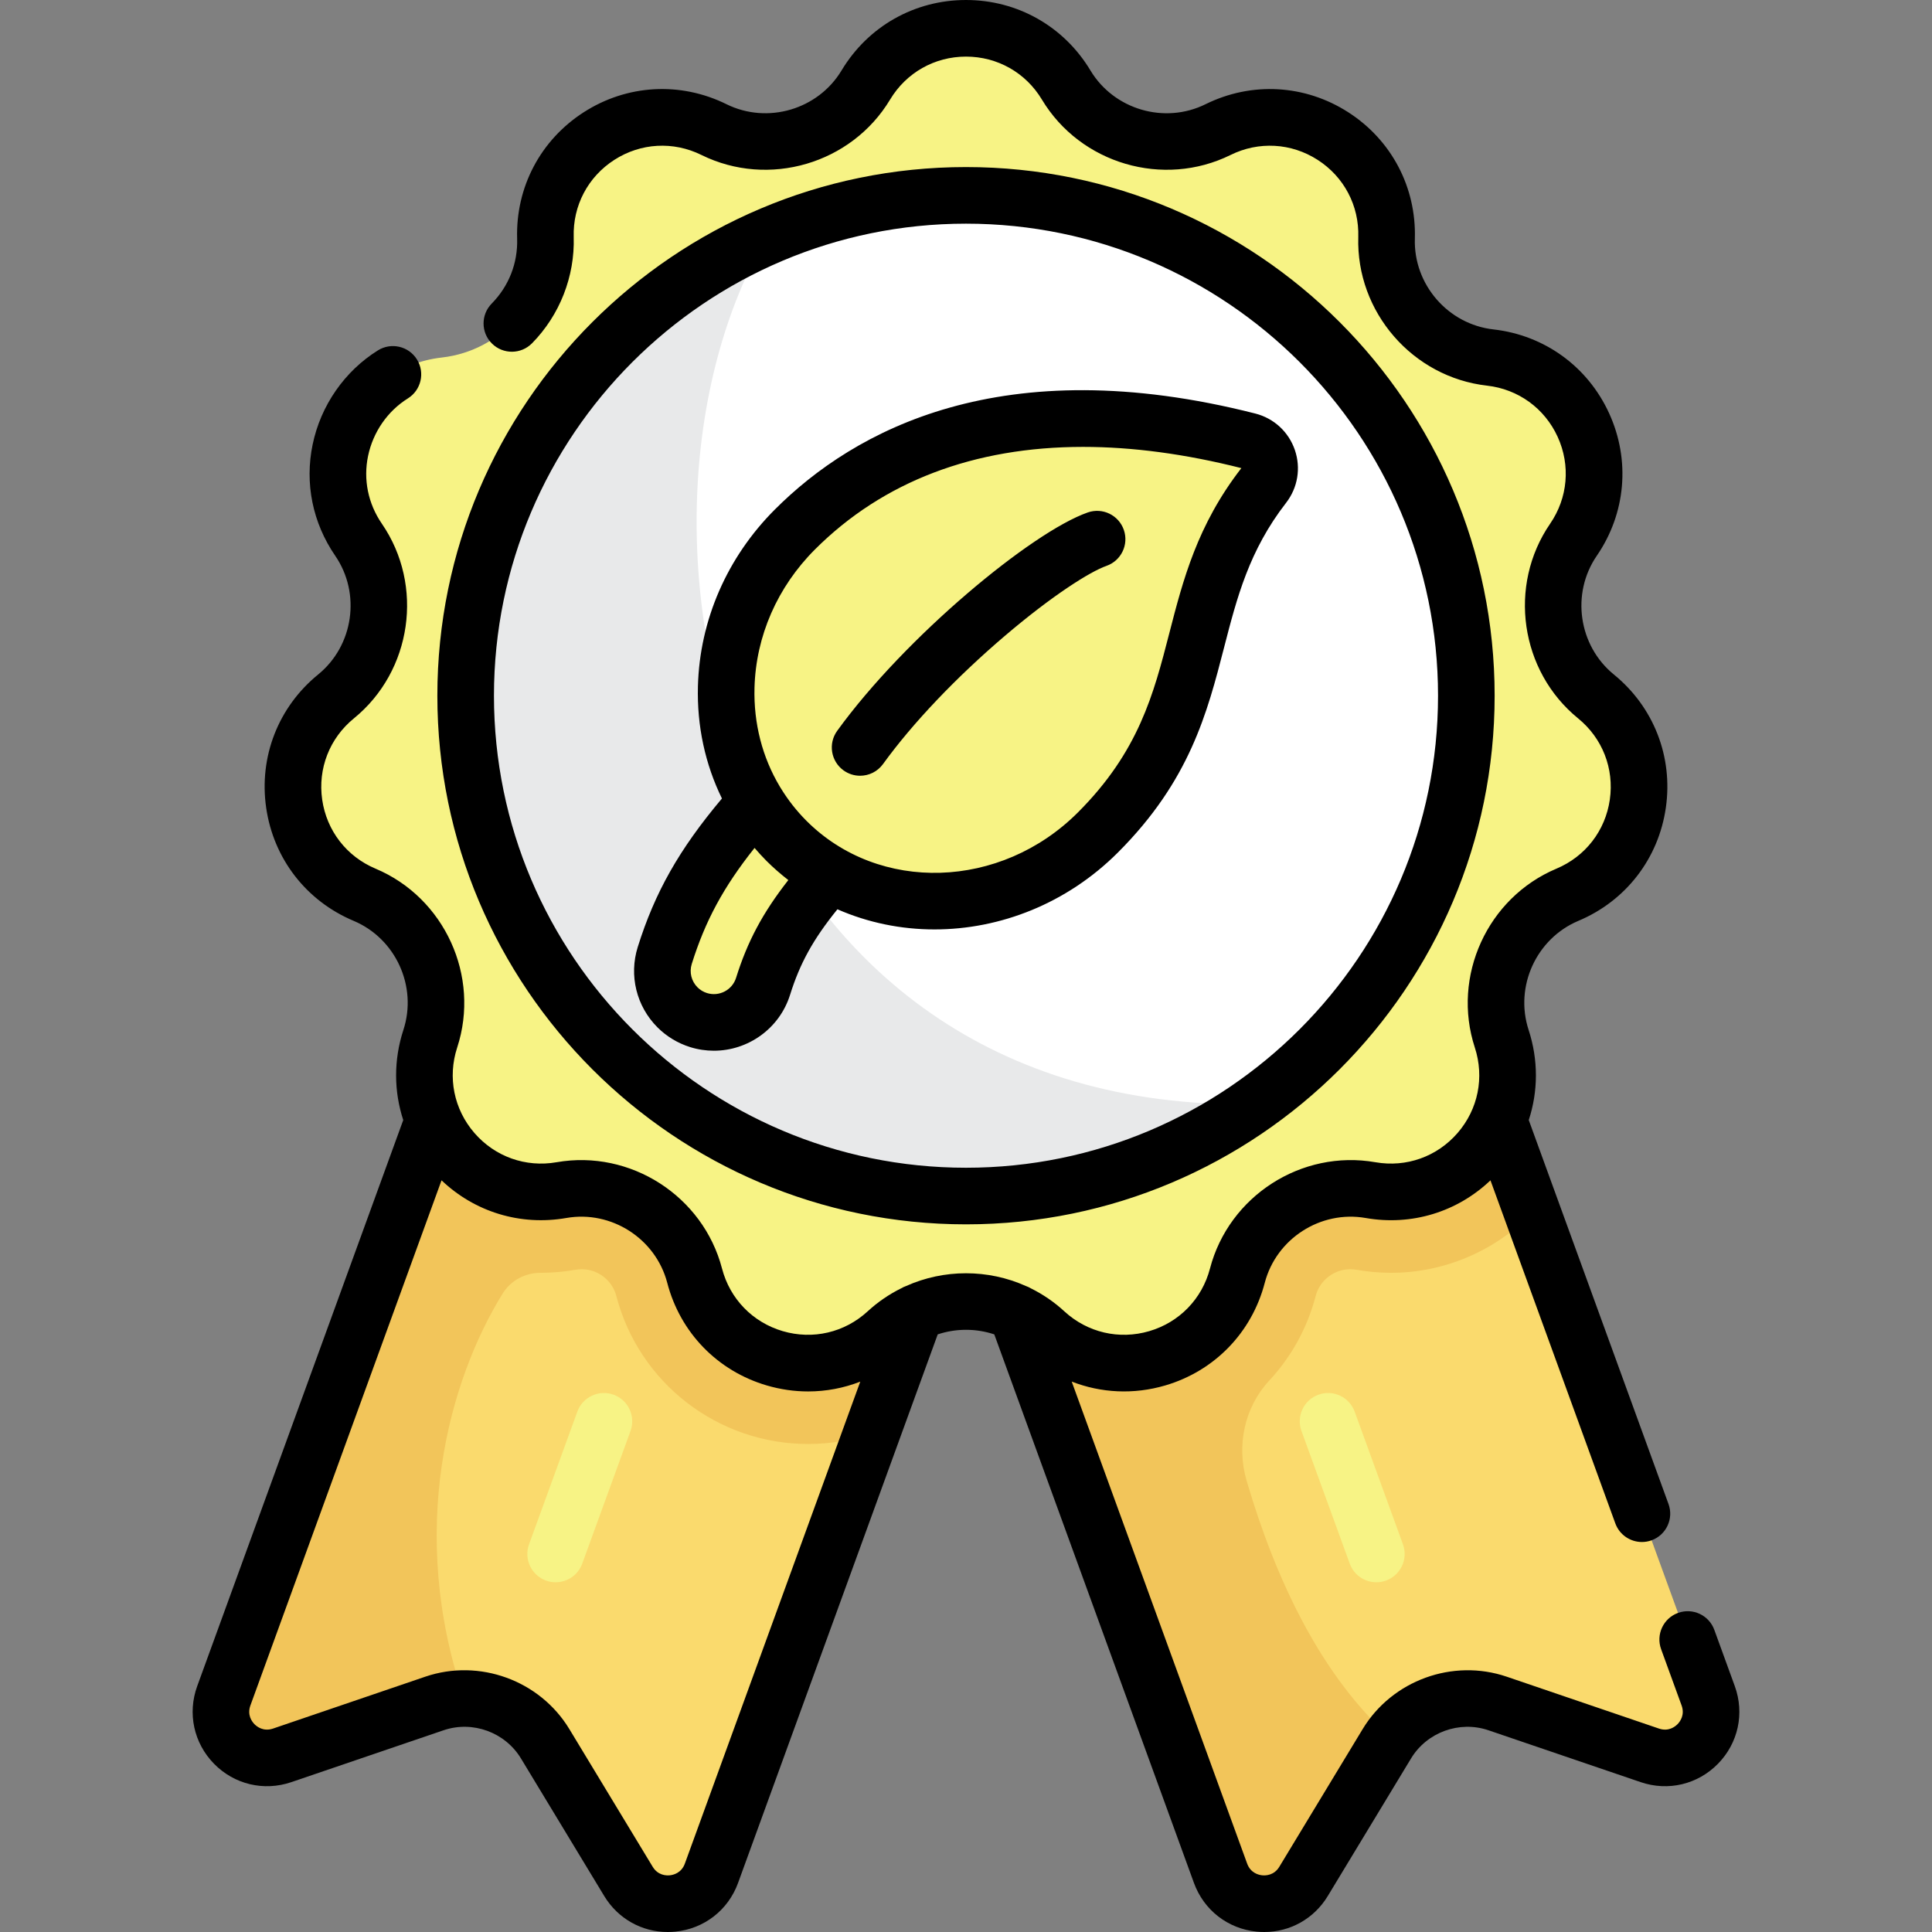 <svg version="1.1" xmlns="http://www.w3.org/2000/svg" xmlns:xlink="http://www.w3.org/1999/xlink" style="" xml:space="preserve" width="512" height="512"><rect width="100%" height="100%" fill="#808080" stroke="none"/><rect id="backgroundrect" width="100%" height="100%" x="0" y="0" fill="none" stroke="none"/>





























<g class="currentLayer" style=""><title>Layer 1</title><path style="fill:#FADA6D;" d="M74.777,465.189l40.353-13.751c11.075-3.774,23.283,0.67,29.341,10.679l22.074,36.472  c5.328,8.803,18.477,7.516,21.996-2.154l91.713-251.979l-129.23-47.036L59.311,449.4C55.792,459.069,65.037,468.508,74.777,465.189z  " id="svg_1"/><path style="fill:#F2C55A;" d="M151.024,197.421L59.311,449.4c-3.519,9.669,5.726,19.108,15.466,15.789l40.353-13.751  c2.592-0.883,5.244-1.299,7.866-1.316c-15.173-44.339-4.06-84.232,10.21-107.311c2.149-3.477,5.956-5.509,10.043-5.504  c0.021,0,0.041,0,0.062,0c3.049,0,6.137-0.27,9.174-0.801c0.555-0.097,1.116-0.147,1.667-0.147c4.317,0,8.098,2.931,9.193,7.126  c6.021,23.075,26.918,39.189,50.818,39.188c5.77,0,11.436-0.959,16.801-2.794l0,0l49.29-135.422L151.024,197.421z" id="svg_2"/><path style="" d="M147.25,419.321c-0.852,0-1.718-0.146-2.564-0.454c-3.892-1.417-5.899-5.721-4.482-9.613L153,374.096  c1.416-3.891,5.718-5.897,9.613-4.482c3.892,1.417,5.899,5.721,4.482,9.613l-12.796,35.158  C153.19,417.43,150.314,419.321,147.25,419.321z" id="svg_3" class="selected" fill="#f7f385" fill-opacity="1"/><path style="fill:#FADA6D;" d="M437.222,465.189l-40.353-13.751c-11.074-3.774-23.283,0.67-29.341,10.679l-22.074,36.472  c-5.328,8.803-18.477,7.516-21.996-2.154l-91.713-251.979l129.23-47.036l91.713,251.98  C456.207,459.069,446.961,468.508,437.222,465.189z" id="svg_4"/><path style="fill:#F2C55A;" d="M360.975,197.421l-129.23,47.036l91.713,251.979c3.519,9.669,16.669,10.956,21.996,2.153  l22.074-36.472c0.318-0.525,0.661-1.025,1.012-1.519c-18.335-16.449-30.375-41.624-38.175-68.203  c-2.725-9.287-0.593-19.433,5.997-26.522c5.749-6.184,10.051-13.803,12.291-22.388c1.095-4.195,4.875-7.126,9.193-7.126  c0.552,0,1.113,0.049,1.667,0.147c3.037,0.531,6.125,0.801,9.174,0.801c14.112,0.002,27.619-5.851,37.41-15.913l0,0L360.975,197.421  z" id="svg_5"/><g id="svg_6" class="selected" fill="#f7f385" fill-opacity="1">
	<path style="" d="M364.749,419.321c-3.064,0-5.94-1.891-7.049-4.936l-12.796-35.158   c-1.417-3.893,0.591-8.196,4.482-9.613c3.896-1.419,8.196,0.591,9.613,4.482l12.796,35.158c1.417,3.893-0.591,8.196-4.482,9.613   C366.467,419.175,365.6,419.321,364.749,419.321z" id="svg_7" fill="#f7f385" fill-opacity="1"/>
	<path style="" d="M235.023,353.029L235.023,353.029c-17.184,15.828-45.037,7.649-50.936-14.956l0,0   c-4.069-15.593-19.419-25.458-35.293-22.682l0,0c-23.013,4.025-42.023-17.914-34.764-40.12l0,0   c5.007-15.318-2.573-31.915-17.428-38.162l0,0c-21.536-9.056-25.667-37.79-7.555-52.546l0,0c12.494-10.179,15.09-28.24,5.97-41.526   l0,0c-13.221-19.262-1.162-45.667,22.053-48.289l0,0c16.014-1.809,27.962-15.598,27.473-31.706l0,0   c-0.708-23.352,23.712-39.046,44.659-28.701l0,0c14.449,7.136,31.956,1.995,40.254-11.82l0,0c12.029-20.028,41.058-20.028,53.086,0   l0,0c8.297,13.815,25.805,18.956,40.254,11.82l0,0c20.947-10.345,45.368,5.349,44.659,28.701l0,0   c-0.489,16.108,11.46,29.897,27.473,31.706l0,0c23.215,2.622,35.274,29.028,22.053,48.289l0,0   c-9.12,13.287-6.523,31.347,5.97,41.526l0,0c18.112,14.757,13.981,43.49-7.555,52.546l0,0   c-14.855,6.247-22.435,22.844-17.428,38.162l0,0c7.259,22.206-11.751,44.145-34.764,40.12l0,0   c-15.874-2.776-31.224,7.089-35.293,22.682l0,0c-5.899,22.605-33.752,30.784-50.936,14.956l0,0   C265.123,342.111,246.876,342.111,235.023,353.029z" id="svg_8" fill="#f7f385" fill-opacity="1"/>
</g><circle style="fill:#FFFFFF;" cx="255.999" cy="184.37" r="132.59" id="svg_9"/><path style="fill:#E8E9EA;" d="M203.19,62.718c-46.95,20.409-79.786,67.192-79.786,121.651c0,73.23,59.365,132.595,132.595,132.595  c28.532,0,54.957-9.013,76.588-24.346C191.928,295.048,158.417,139.773,203.19,62.718z" id="svg_10"/><path style="" d="M179.545,266.963c-3.479-3.479-4.954-8.727-3.38-13.747c7.948-25.364,22.083-39.499,53.051-70.467  c5.332-5.332,13.977-5.332,19.309,0s5.332,13.977,0,19.309c-31.328,31.328-40.613,41.168-46.302,59.323  c-2.255,7.196-9.916,11.201-17.112,8.946C182.937,269.645,181.052,268.47,179.545,266.963z" id="svg_11" class="selected" fill="#f7f385" fill-opacity="1"/><path style="" d="M198.135,233.138c3.886,3.886,8.179,7.24,12.78,10.053c6.849-10.147,17.836-21.359,37.61-41.133  c5.332-5.332,5.332-13.977,0-19.309s-13.977-5.332-19.309,0c-17.614,17.614-29.777,29.782-38.459,41.668  C192.956,227.492,195.411,230.414,198.135,233.138z" id="svg_12" class="selected" fill="#f7f385" fill-opacity="1"/><path id="SVGCleanerId_0" style="fill:#80D3AE;" d="M290.961,220.611c31.99-31.99,20.057-61.164,43.938-91.955  c3.286-4.237,1.135-10.467-4.061-11.789c-56.334-14.335-95.451-1.28-120.176,23.445c-23.406,23.406-24.406,60.357-2.232,82.531  C230.604,245.016,267.555,244.017,290.961,220.611z"/><g id="svg_13" class="selected" fill="#f7f385" fill-opacity="1">
	<path id="SVGCleanerId_0_1_" style="" d="M290.961,220.611c31.99-31.99,20.057-61.164,43.938-91.955   c3.286-4.237,1.135-10.467-4.061-11.789c-56.334-14.335-95.451-1.28-120.176,23.445c-23.406,23.406-24.406,60.357-2.232,82.531   C230.604,245.016,267.555,244.017,290.961,220.611z" fill="#f7f385" fill-opacity="1"/>
</g><path style="" d="M245.048,118.121c-13.621,5.162-25.035,12.839-34.386,22.19  c-23.406,23.406-24.405,60.357-2.232,82.531c22.174,22.174,59.124,21.175,82.531-2.232c0.815-0.815,1.595-1.628,2.354-2.44  C211.499,224.769,220.13,148.166,245.048,118.121z" id="svg_14" class="selected" fill="#f7f385" fill-opacity="1"/><path d="M182.869,277.484c2.098,0.657,4.222,0.97,6.312,0.97c9.002-0.001,17.369-5.798,20.2-14.831  c2.6-8.299,6.074-14.664,12.546-22.653c8.108,3.553,16.871,5.338,25.717,5.338c17.38,0,35.063-6.834,48.622-20.393c0,0,0,0,0-0.001  c19.029-19.029,23.66-36.991,28.139-54.361c3.402-13.194,6.616-25.656,16.422-38.301c3.097-3.991,3.964-9.229,2.32-14.013  c-1.646-4.789-5.555-8.393-10.458-9.641c-67.147-17.086-106.306,4.387-127.328,25.41c-12.684,12.684-19.93,29.313-20.403,46.828  c-0.287,10.582,1.931,20.717,6.363,29.772c-11.363,13.514-17.78,24.902-22.312,39.364c-2.363,7.542-0.357,15.702,5.234,21.294  C176.637,274.661,179.62,276.465,182.869,277.484z M199.951,182.242c0.369-13.661,6.057-26.669,16.016-36.627  c18.042-18.043,42.194-27.183,71.071-27.183c13.056,0,27.077,1.868,41.935,5.626c-11.705,15.093-15.461,29.661-19.094,43.749  c-4.159,16.131-8.088,31.366-24.222,47.5c-20.443,20.446-52.71,21.447-71.924,2.231c-2.645-2.645-4.921-5.565-6.832-8.693  c-0.076-0.132-0.156-0.261-0.24-0.39C202.041,200.73,199.694,191.729,199.951,182.242z M183.322,255.458  c3.556-11.347,8.331-20.299,16.643-30.748c1.012,1.175,2.055,2.329,3.162,3.436c1.84,1.84,3.78,3.522,5.787,5.081  c-6.867,8.778-10.853,16.353-13.848,25.91c-1.014,3.239-4.473,5.048-7.711,4.033c-0.962-0.302-1.805-0.81-2.506-1.512  C183.219,260.029,182.633,257.653,183.322,255.458z M459.736,446.835l-5.429-14.915c-1.416-3.891-5.72-5.897-9.613-4.482  c-3.892,1.417-5.899,5.721-4.482,9.613l5.429,14.915c0.924,2.538-0.44,4.308-1.07,4.951c-0.631,0.642-2.37,2.048-4.929,1.172  l-40.353-13.75c-14.304-4.868-30.354,0.972-38.176,13.895l-22.075,36.474c-1.398,2.313-3.638,2.358-4.528,2.269  c-0.897-0.088-3.079-0.565-4.003-3.104l-46.494-127.742c7.773,3.042,16.42,3.484,24.778,1.03  c13.077-3.84,22.939-14.005,26.381-27.193c3.061-11.725,14.799-19.273,26.744-17.188c12.174,2.135,24.268-1.591,33.074-9.98  l33.088,90.911c1.108,3.046,3.984,4.936,7.049,4.936c0.851,0,1.718-0.147,2.565-0.454c3.892-1.417,5.899-5.721,4.482-9.613  l-37.035-101.754c2.499-7.615,2.565-15.923-0.038-23.884c-3.766-11.518,2.035-24.22,13.206-28.917  c12.563-5.283,21.223-16.491,23.162-29.982c1.939-13.49-3.211-26.685-13.777-35.293c-9.395-7.654-11.382-21.477-4.523-31.468  c7.713-11.236,8.936-25.346,3.275-37.743c-5.662-12.397-17.128-20.713-30.671-22.242c-12.041-1.36-21.186-11.914-20.819-24.026  c0.414-13.623-6.184-26.155-17.649-33.523c-11.468-7.369-25.607-8.163-37.827-2.129c-10.862,5.365-24.265,1.432-30.503-8.957  C281.955,6.976,269.628,0,255.999,0s-25.955,6.976-32.973,18.659c-6.238,10.388-19.638,14.322-30.503,8.956  c-12.22-6.034-26.361-5.239-37.827,2.13c-11.466,7.369-18.064,19.9-17.649,33.523c0.195,6.467-2.198,12.569-6.742,17.183  c-2.906,2.951-2.87,7.7,0.081,10.606c2.951,2.904,7.699,2.869,10.606-0.081c7.338-7.451,11.364-17.716,11.047-28.163  c-0.252-8.311,3.773-15.955,10.767-20.449c6.995-4.497,15.623-4.981,23.075-1.299c17.811,8.797,39.776,2.347,50.005-14.684  c4.28-7.126,11.8-11.381,20.113-11.381c8.314,0,15.833,4.255,20.113,11.382c10.228,17.03,32.192,23.479,50.005,14.683  c7.454-3.681,16.08-3.195,23.075,1.3c6.993,4.494,11.018,12.14,10.766,20.449c-0.602,19.856,14.39,37.157,34.129,39.386  c8.262,0.934,15.256,6.006,18.71,13.569c3.453,7.563,2.706,16.169-1.999,23.023c-11.241,16.379-7.983,39.038,7.417,51.585  c6.445,5.252,9.588,13.3,8.404,21.529c-1.183,8.229-6.465,15.066-14.129,18.289c-18.313,7.7-27.822,28.524-21.649,47.406  c2.583,7.902,0.875,16.371-4.569,22.654c-5.445,6.283-13.586,9.181-21.775,7.747c-19.572-3.426-38.825,8.954-43.842,28.177  c-2.1,8.044-8.115,14.245-16.093,16.587c-7.98,2.342-16.391,0.379-22.506-5.254c-2.701-2.488-5.687-4.514-8.85-6.082  c-0.417-0.246-0.857-0.452-1.313-0.615c-10.062-4.52-21.731-4.52-31.792,0.002c-0.456,0.162-0.895,0.368-1.312,0.614  c-3.162,1.568-6.147,3.593-8.848,6.081c-6.115,5.631-14.528,7.595-22.505,5.254c-7.979-2.342-13.994-8.543-16.094-16.588  c-5.016-19.221-24.273-31.6-43.842-28.176c-8.188,1.433-16.328-1.463-21.773-7.747c-5.445-6.283-7.153-14.753-4.57-22.654  c6.173-18.883-3.336-39.706-21.649-47.405c-7.664-3.224-12.946-10.061-14.129-18.29c-1.184-8.229,1.959-16.277,8.404-21.529  c15.4-12.548,18.658-35.206,7.416-51.585c-3.663-5.337-4.962-11.717-3.659-17.966c1.32-6.328,5.167-11.887,10.554-15.249  c3.514-2.193,4.584-6.82,2.391-10.334c-2.194-3.514-6.82-4.583-10.334-2.391c-8.84,5.519-15.144,14.599-17.294,24.911  c-2.146,10.293-0.023,20.775,5.977,29.517c6.857,9.991,4.87,23.813-4.524,31.468c-10.566,8.608-15.717,21.803-13.777,35.293  c1.939,13.49,10.599,24.698,23.162,29.982c11.171,4.696,16.972,17.398,13.206,28.918c-2.602,7.96-2.537,16.268-0.038,23.883  l-54.599,150.01c-2.625,7.211-0.919,15.097,4.451,20.578c5.371,5.483,13.218,7.348,20.481,4.875l40.354-13.75  c7.682-2.62,16.305,0.522,20.506,7.463l22.074,36.472c3.627,5.995,9.955,9.529,16.843,9.528c0.655,0,1.316-0.031,1.98-0.097  c7.638-0.748,14.013-5.692,16.637-12.902l52.913-145.378c4.855-1.617,10.139-1.616,14.994,0l52.913,145.376  c2.624,7.211,8.999,12.155,16.637,12.903c0.664,0.065,1.324,0.097,1.98,0.097c6.887,0,13.216-3.533,16.843-9.527l22.074-36.473  c4.201-6.941,12.823-10.081,20.506-7.463l40.352,13.749c7.266,2.477,15.112,0.609,20.483-4.874  C460.655,461.932,462.361,454.046,459.736,446.835z M181.494,493.872c-0.924,2.538-3.106,3.016-4.003,3.103  c-0.895,0.094-3.131,0.042-4.529-2.27l-22.074-36.473c-7.82-12.923-23.874-18.767-38.176-13.895L72.357,458.09  c-2.561,0.869-4.298-0.531-4.928-1.173c-0.63-0.644-1.994-2.413-1.07-4.951l50.653-139.168c8.805,8.388,20.895,12.108,33.074,9.98  c11.928-2.085,23.684,5.463,26.744,17.189c3.441,13.188,13.304,23.353,26.381,27.192c3.632,1.066,7.316,1.589,10.962,1.588  c4.742,0,9.416-0.884,13.81-2.601L181.494,493.872z M223.539,204.156c1.329,0.961,2.867,1.425,4.392,1.425  c2.323,0,4.615-1.077,6.082-3.104c7.87-10.875,19.363-22.96,32.363-34.03c12.517-10.658,22.5-16.962,26.842-18.481  c3.91-1.368,5.971-5.646,4.603-9.556c-1.367-3.91-5.644-5.974-9.556-4.603c-14.779,5.171-48.323,32.893-66.404,57.875  C219.433,197.038,220.184,201.727,223.539,204.156z M255.999,324.464c77.248,0,140.095-62.847,140.095-140.095  S333.247,44.274,255.999,44.274s-140.095,62.847-140.095,140.095C115.905,261.617,178.752,324.464,255.999,324.464z M255.999,59.274  c68.978,0,125.095,56.117,125.095,125.095s-56.117,125.095-125.095,125.095s-125.095-56.117-125.095-125.095  C130.905,115.392,187.022,59.274,255.999,59.274z" id="svg_15"/><g id="svg_16">
</g><g id="svg_17">
</g><g id="svg_18">
</g><g id="svg_19">
</g><g id="svg_20">
</g><g id="svg_21">
</g><g id="svg_22">
</g><g id="svg_23">
</g><g id="svg_24">
</g><g id="svg_25">
</g><g id="svg_26">
</g><g id="svg_27">
</g><g id="svg_28">
</g><g id="svg_29">
</g><g id="svg_30">
</g></g></svg>